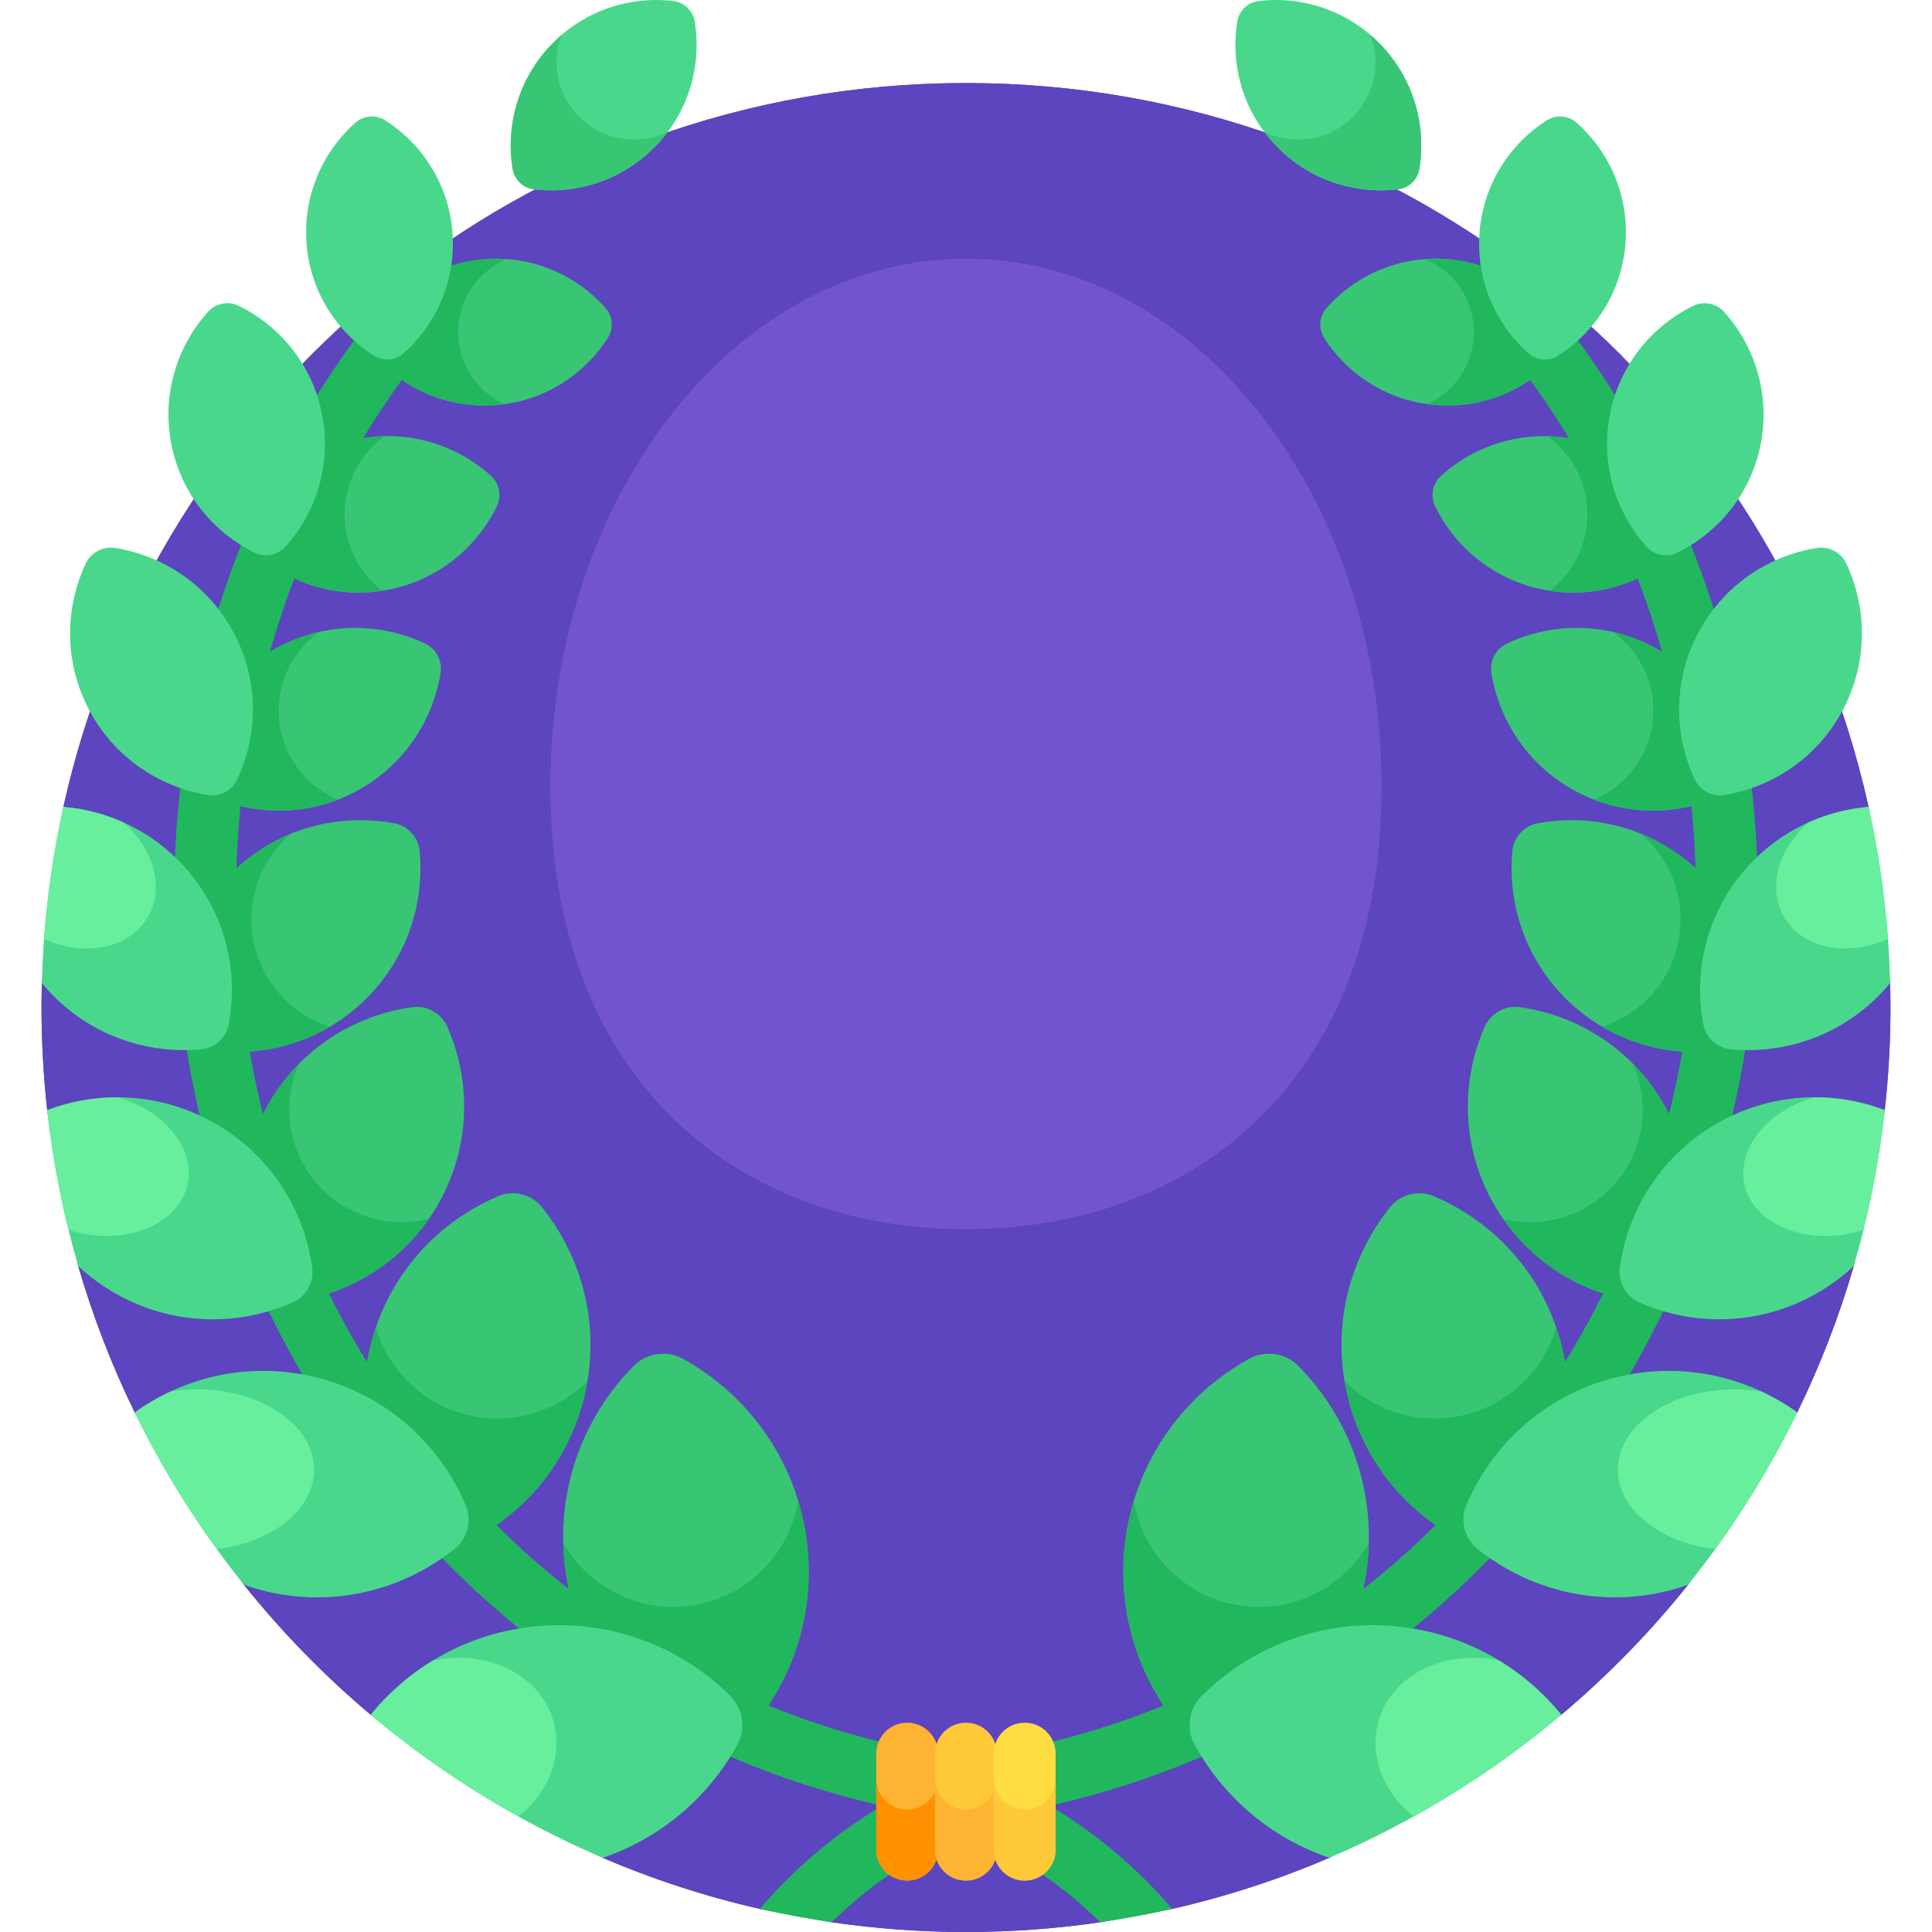 <svg id="Layer_1" enable-background="new 0 0 512 512" height="512" viewBox="0 0 512 512" width="512" xmlns="http://www.w3.org/2000/svg"><g><path d="m11.089 260.503c-.056 2.16-.087 4.326-.087 6.499 0 9.194.524 18.265 1.51 27.197l8.213 41.318c3.91 13.45 8.939 26.422 14.986 38.808l28.921 45.643c10.052 12.559 21.313 24.105 33.61 34.466l61.466 37.907c13.319 5.699 27.243 10.253 41.653 13.536l19.071 3.544c11.613 1.689 23.486 2.579 35.568 2.579s23.955-.89 35.569-2.579l19.071-3.544c14.41-3.282 28.334-7.837 41.653-13.536l61.466-37.907c12.297-10.361 23.558-21.906 33.61-34.466l28.92-45.643c6.046-12.387 11.075-25.358 14.985-38.808l8.213-41.318c.986-8.932 1.51-18.002 1.51-27.197 0-2.173-.03-4.34-.087-6.499l-5.715-46.661c-24.281-109.747-122.144-191.838-239.195-191.838s-214.914 82.091-239.196 191.838z" fill="#5c45bf"/><path d="m11.089 260.503c-.056 2.16-.087 4.326-.087 6.499 0 9.194.524 18.265 1.51 27.197l8.213 41.318c3.91 13.45 8.939 26.422 14.986 38.808l28.921 45.643c10.052 12.559 21.313 24.105 33.61 34.466l61.466 37.907c13.319 5.699 27.243 10.253 41.653 13.536l19.071 3.544c11.613 1.689 23.486 2.579 35.568 2.579s23.955-.89 35.569-2.579l19.071-3.544c14.41-3.282 28.334-7.837 41.653-13.536l61.466-37.907c12.297-10.361 23.558-21.906 33.61-34.466l28.92-45.643c6.046-12.387 11.075-25.358 14.985-38.808l8.213-41.318c.986-8.932 1.51-18.002 1.51-27.197 0-2.173-.03-4.34-.087-6.499l-5.715-46.661c-24.281-109.747-122.144-191.838-239.195-191.838s-214.914 82.091-239.196 191.838z" fill="#5c45bf"/><path d="m238.66 462.856c-44.758-9.808-85.051-33.523-116.522-68.582-32.16-35.826-52.196-80.467-57.941-129.098-7.741-65.521 12.106-131.045 54.452-179.771 2.968-3.417 2.606-8.593-.81-11.561-3.414-2.968-8.591-2.607-11.561.81-45.369 52.205-66.64 122.348-58.358 192.446 6.144 52.007 27.59 99.77 62.021 138.123 33.779 37.63 77.077 63.096 125.21 73.644 21.461 4.703 41.058 15.392 56.417 30.555 6.441-.937 12.803-2.117 19.072-3.544-18.446-21.646-43.821-36.851-71.98-43.022z" fill="#21b75d"/><path d="m405.722 74.653c-2.97-3.415-8.145-3.776-11.561-.81-3.415 2.969-3.778 8.145-.81 11.561 42.347 48.727 62.194 114.251 54.452 179.771-5.745 48.632-25.781 93.272-57.941 129.098-31.471 35.059-71.764 58.774-116.522 68.582-28.159 6.171-53.534 21.376-71.98 43.02 6.269 1.428 12.631 2.608 19.072 3.544 15.359-15.163 34.956-25.852 56.417-30.555 48.133-10.548 91.431-36.014 125.21-73.644 34.43-38.354 55.877-86.117 62.021-138.123 8.282-70.096-12.989-140.239-58.358-192.444z" fill="#21b75d"/><g><path d="m240.417 498.37c-4.527 0-8.195-3.668-8.195-8.195v-25.445c0-4.526 3.668-8.195 8.195-8.195 4.526 0 8.195 3.669 8.195 8.195v25.445c-.001 4.527-3.669 8.195-8.195 8.195z" fill="#ffb332"/></g><path d="m240.416 479.54c-4.526 0-8.195-3.668-8.195-8.195v18.83c0 4.527 3.669 8.195 8.195 8.195 4.527 0 8.195-3.668 8.195-8.195v-18.83c0 4.526-3.668 8.195-8.195 8.195z" fill="#ff9100"/><path d="m184.105 5.713c-.465-2.874-2.802-5.111-5.694-5.45-11.597-1.357-23.669 2.541-32.365 11.627s-12.063 21.317-10.198 32.844c.465 2.874 2.802 5.111 5.694 5.45 11.597 1.358 23.669-2.541 32.365-11.627 8.696-9.087 12.062-21.317 10.198-32.844z" fill="#49d88b"/><path d="m160.47 81.635c-7.792-8.786-19.459-13.945-32.068-12.953-3.419.269-6.697.978-9.788 2.06-1.376 8.496-5.622 16.289-12.272 22.187-1.882 1.67-4.68 1.89-6.8.535-.446-.285-.874-.587-1.305-.887.273.653.654 1.269 1.141 1.818 7.792 8.785 19.459 13.945 32.068 12.952s23.326-7.914 29.647-17.81c1.576-2.468 1.32-5.712-.623-7.902z" fill="#38c674"/><path d="m130.068 126.052c-9.167-8.246-21.95-12.25-34.987-9.725-3.535.685-6.872 1.811-9.969 3.305-.432 9.026-3.941 17.659-10.183 24.597-1.767 1.965-4.659 2.525-7.032 1.361-.498-.244-.981-.509-1.466-.771.362.649.832 1.247 1.405 1.762 9.167 8.246 21.949 12.25 34.987 9.725s23.401-11.012 28.827-22.084c1.353-2.76.704-6.114-1.582-8.17z" fill="#38c674"/><path d="m112.627 170.535c-11.902-5.588-26.187-5.73-38.716.871-3.398 1.79-6.456 3.97-9.156 6.45 2.344 9.348 1.427 19.242-2.803 28.252-1.197 2.551-3.977 4.015-6.758 3.56-.584-.095-1.159-.217-1.735-.335.57.551 1.234 1.016 1.978 1.365 11.902 5.588 26.187 5.73 38.716-.871 12.53-6.602 20.489-18.464 22.61-31.44.53-3.236-1.168-6.459-4.136-7.852z" fill="#38c674"/><path d="m104.5 218.184c-14.511-2.706-30.07 1.176-41.817 11.89-3.185 2.905-5.892 6.138-8.124 9.596 5.189 9.493 6.989 20.502 4.94 31.486-.579 3.11-3.186 5.486-6.336 5.777-.662.061-1.32.092-1.979.127.775.438 1.628.755 2.535.924 14.511 2.706 30.07-1.176 41.817-11.89s17.041-25.851 15.678-40.549c-.34-3.664-3.096-6.686-6.714-7.361z" fill="#38c674"/><path d="m109.22 266.911c-15.661 2.181-30.149 11.413-38.442 26.289-2.249 4.034-3.9 8.237-4.992 12.509 8.498 7.88 14.067 18.453 15.718 30.308.468 3.356-1.372 6.656-4.473 8.022-.651.287-1.31.543-1.968.802.936.181 1.91.214 2.89.077 15.661-2.182 30.148-11.413 38.441-26.289s8.527-32.053 2.148-46.522c-1.59-3.607-5.417-5.74-9.322-5.196z" fill="#38c674"/><path d="m132.061 316.995c-16.241 6.868-29.183 20.991-33.824 39.407-1.259 4.994-1.825 9.998-1.769 14.915 11.427 6.037 20.476 15.819 25.674 28.113 1.473 3.48.442 7.565-2.504 9.932-.619.497-1.255.962-1.888 1.431 1.06-.075 2.119-.321 3.135-.75 16.24-6.868 29.183-20.991 33.824-39.407 4.642-18.416-.061-36.987-11.106-50.731-2.756-3.428-7.493-4.622-11.542-2.91z" fill="#38c674"/><path d="m167.948 361.975c-13.73 13.85-21.036 33.738-18.046 54.53.811 5.638 2.335 10.996 4.458 16.003 14.227 1.375 27.596 7.58 38.079 17.973 2.969 2.942 3.631 7.554 1.611 11.213-.424.769-.879 1.512-1.331 2.258 1.053-.522 2.033-1.219 2.892-2.085 13.729-13.85 21.036-33.738 18.046-54.53s-15.604-37.815-32.68-47.235c-4.257-2.349-9.606-1.58-13.029 1.873z" fill="#38c674"/><path d="m327.895 5.713c.465-2.874 2.802-5.111 5.694-5.45 11.597-1.357 23.669 2.541 32.365 11.627s12.062 21.317 10.198 32.844c-.465 2.874-2.802 5.111-5.694 5.45-11.598 1.358-23.669-2.541-32.365-11.627-8.696-9.087-12.062-21.317-10.198-32.844z" fill="#49d88b"/><path d="m351.53 81.635c7.792-8.786 19.459-13.945 32.068-12.953 3.419.269 6.697.978 9.788 2.06 1.376 8.496 5.622 16.289 12.272 22.187 1.882 1.67 4.68 1.89 6.8.535.446-.285.874-.587 1.305-.887-.273.653-.654 1.269-1.141 1.818-7.792 8.785-19.459 13.945-32.068 12.952s-23.326-7.914-29.647-17.81c-1.576-2.468-1.32-5.712.623-7.902z" fill="#38c674"/><path d="m412.459 93.463c-2.12 1.355-4.918 1.135-6.8-.535-6.65-5.897-10.896-13.691-12.272-22.187-3.091-1.082-6.369-1.79-9.788-2.06-1.977-.156-3.926-.143-5.844-.006 7.537 3.183 12.828 10.643 12.828 19.338 0 8.487-5.049 15.78-12.299 19.085.75.103 1.507.187 2.272.247 12.609.993 24.277-4.167 32.068-12.953.487-.549.868-1.165 1.141-1.818-.432.302-.861.604-1.306.889z" fill="#21b75d"/><path d="m381.932 126.052c9.167-8.246 21.95-12.25 34.987-9.725 3.535.685 6.872 1.811 9.969 3.305.432 9.026 3.941 17.659 10.183 24.597 1.767 1.965 4.659 2.525 7.032 1.361.498-.244.981-.509 1.466-.771-.362.649-.832 1.247-1.405 1.762-9.167 8.246-21.949 12.25-34.987 9.725s-23.401-11.012-28.827-22.084c-1.353-2.76-.704-6.114 1.582-8.17z" fill="#38c674"/><path d="m444.102 145.591c-2.373 1.163-5.265.604-7.031-1.361-6.241-6.939-9.751-15.571-10.183-24.597-3.097-1.494-6.434-2.62-9.969-3.305-2.298-.445-4.586-.677-6.85-.729 6.426 4.639 10.613 12.188 10.613 20.718 0 8.243-3.909 15.57-9.97 20.24 12.501 1.936 24.645-2.054 33.452-9.975.573-.516 1.043-1.113 1.405-1.762-.485.262-.968.526-1.467.771z" fill="#21b75d"/><path d="m399.373 170.535c11.902-5.588 26.187-5.73 38.716.871 3.398 1.79 6.456 3.97 9.156 6.45-2.344 9.348-1.427 19.242 2.803 28.252 1.197 2.551 3.977 4.015 6.758 3.56.584-.095 1.159-.217 1.735-.335-.57.551-1.234 1.016-1.978 1.365-11.902 5.588-26.187 5.73-38.717-.871-12.529-6.602-20.489-18.464-22.61-31.44-.529-3.236 1.169-6.459 4.137-7.852z" fill="#38c674"/><path d="m456.806 209.667c-2.781.455-5.561-1.008-6.758-3.56-4.23-9.009-5.148-18.904-2.803-28.251-2.7-2.481-5.759-4.66-9.156-6.45-3.465-1.826-7.066-3.117-10.712-3.939 6.517 4.628 10.773 12.231 10.773 20.833 0 10.639-6.506 19.755-15.755 23.596 11.353 4.415 23.684 3.724 34.168-1.198.744-.349 1.408-.814 1.978-1.365-.576.118-1.151.239-1.735.334z" fill="#21b75d"/><path d="m407.5 218.184c14.511-2.706 30.07 1.176 41.817 11.89 3.185 2.905 5.892 6.138 8.124 9.596-5.189 9.493-6.989 20.502-4.94 31.486.579 3.11 3.186 5.486 6.336 5.777.662.061 1.32.092 1.979.127-.775.438-1.628.755-2.535.924-14.511 2.706-30.07-1.176-41.817-11.89s-17.041-25.851-15.677-40.549c.339-3.664 3.095-6.686 6.713-7.361z" fill="#38c674"/><path d="m458.836 276.934c-3.15-.292-5.756-2.668-6.336-5.778-2.049-10.983-.249-21.993 4.94-31.486-2.232-3.459-4.939-6.691-8.124-9.596-4.387-4.001-9.306-7.048-14.504-9.156 6.446 5.469 10.542 13.625 10.542 22.741 0 13.312-8.725 24.583-20.768 28.415 10.319 6.086 22.324 8.03 33.693 5.91.908-.169 1.761-.487 2.535-.924-.658-.034-1.317-.065-1.978-.126z" fill="#21b75d"/><path d="m402.78 266.911c15.661 2.181 30.149 11.413 38.441 26.289 2.249 4.034 3.9 8.237 4.992 12.509-8.498 7.88-14.067 18.453-15.718 30.308-.468 3.356 1.372 6.656 4.473 8.022.651.287 1.31.543 1.968.802-.935.181-1.91.214-2.889.077-15.661-2.182-30.148-11.413-38.441-26.289s-8.527-32.053-2.148-46.522c1.591-3.607 5.417-5.74 9.322-5.196z" fill="#38c674"/><path d="m446.214 305.71c-1.093-4.272-2.744-8.476-4.992-12.509-2.356-4.226-5.225-7.979-8.466-11.262 1.651 3.705 2.577 7.805 2.577 12.123 0 16.468-13.35 29.818-29.818 29.818-2.466 0-4.861-.305-7.153-.87 8.535 12.299 21.63 19.951 35.685 21.909.98.136 1.954.104 2.889-.077-.658-.259-1.316-.514-1.968-.801-3.101-1.367-4.941-4.666-4.473-8.023 1.652-11.855 7.221-22.428 15.719-30.308z" fill="#21b75d"/><path d="m379.94 316.995c16.241 6.868 29.183 20.991 33.824 39.407 1.259 4.994 1.825 9.998 1.769 14.915-11.427 6.037-20.476 15.819-25.674 28.113-1.473 3.48-.442 7.565 2.504 9.932.619.497 1.254.962 1.888 1.431-1.06-.075-2.119-.321-3.135-.75-16.24-6.868-29.183-20.991-33.824-39.407s.061-36.987 11.106-50.731c2.755-3.428 7.492-4.622 11.542-2.91z" fill="#38c674"/><path d="m415.533 371.317c.056-4.917-.51-9.921-1.769-14.915-.396-1.571-.874-3.098-1.387-4.605-4.072 13.94-16.94 24.127-32.196 24.127-9.327 0-17.762-3.809-23.842-9.953.26 1.554.561 3.109.953 4.663 4.642 18.416 17.584 32.54 33.824 39.407 1.016.43 2.075.676 3.135.75-.634-.469-1.27-.934-1.888-1.431-2.946-2.366-3.977-6.451-2.504-9.932 5.198-12.291 14.248-22.074 25.674-28.111z" fill="#21b75d"/><path d="m344.052 361.975c13.73 13.85 21.036 33.738 18.046 54.53-.811 5.638-2.334 10.996-4.457 16.003-14.227 1.375-27.596 7.58-38.079 17.973-2.969 2.942-3.631 7.554-1.612 11.213.424.769.879 1.512 1.331 2.258-1.053-.522-2.033-1.219-2.892-2.085-13.729-13.85-21.036-33.738-18.046-54.53s15.604-37.815 32.68-47.235c4.258-2.349 9.606-1.58 13.029 1.873z" fill="#38c674"/><g><path d="m333.598 425.842c-16.67 0-30.493-12.162-33.098-28.095-.939 3.096-1.682 6.289-2.157 9.59-2.99 20.791 4.317 40.679 18.046 54.53.859.866 1.839 1.563 2.892 2.085-.451-.746-.907-1.489-1.331-2.258-2.02-3.659-1.358-8.271 1.612-11.213 10.483-10.393 23.852-16.598 38.079-17.973 2.123-5.007 3.647-10.365 4.458-16.003.367-2.55.577-5.087.641-7.6-5.778 10.114-16.66 16.937-29.142 16.937z" fill="#21b75d"/></g><path d="m99.542 93.463c2.12 1.355 4.918 1.135 6.8-.535 6.65-5.897 10.896-13.691 12.272-22.187 3.091-1.082 6.369-1.79 9.788-2.06 1.977-.156 3.926-.143 5.844-.006-7.537 3.183-12.828 10.643-12.828 19.338 0 8.487 5.049 15.78 12.299 19.085-.75.103-1.507.187-2.272.247-12.609.993-24.277-4.167-32.068-12.953-.487-.549-.868-1.165-1.141-1.818.431.302.86.604 1.306.889z" fill="#21b75d"/><path d="m67.898 145.591c2.372 1.163 5.265.604 7.031-1.361 6.241-6.939 9.751-15.571 10.183-24.597 3.097-1.494 6.434-2.62 9.969-3.305 2.298-.445 4.586-.677 6.85-.729-6.426 4.639-10.613 12.188-10.613 20.718 0 8.243 3.909 15.57 9.97 20.24-12.501 1.936-24.645-2.054-33.452-9.975-.573-.516-1.043-1.113-1.405-1.762.485.262.968.526 1.467.771z" fill="#21b75d"/><path d="m55.194 209.667c2.781.455 5.561-1.008 6.758-3.56 4.23-9.009 5.148-18.904 2.803-28.251 2.7-2.481 5.758-4.66 9.156-6.45 3.465-1.826 7.066-3.117 10.712-3.939-6.517 4.628-10.774 12.231-10.774 20.833 0 10.639 6.506 19.755 15.755 23.596-11.353 4.415-23.684 3.724-34.168-1.198-.744-.349-1.408-.814-1.978-1.365.577.118 1.152.239 1.736.334z" fill="#21b75d"/><path d="m53.164 276.934c3.15-.292 5.756-2.668 6.336-5.778 2.049-10.983.249-21.993-4.94-31.486 2.232-3.459 4.939-6.691 8.124-9.596 4.387-4.001 9.306-7.048 14.504-9.156-6.446 5.469-10.542 13.625-10.542 22.741 0 13.312 8.726 24.583 20.768 28.415-10.319 6.086-22.324 8.03-33.693 5.91-.907-.169-1.761-.487-2.535-.924.658-.034 1.317-.065 1.978-.126z" fill="#21b75d"/><path d="m65.786 305.71c1.092-4.272 2.744-8.476 4.992-12.509 2.356-4.226 5.225-7.979 8.466-11.262-1.651 3.705-2.577 7.805-2.577 12.123 0 16.468 13.35 29.818 29.818 29.818 2.466 0 4.861-.305 7.153-.87-8.535 12.299-21.63 19.951-35.686 21.909-.979.136-1.954.104-2.889-.077.658-.259 1.316-.514 1.968-.801 3.101-1.367 4.941-4.666 4.473-8.023-1.651-11.855-7.22-22.428-15.718-30.308z" fill="#21b75d"/><path d="m96.467 371.317c-.056-4.917.51-9.921 1.769-14.915.396-1.571.874-3.098 1.387-4.605 4.072 13.94 16.94 24.127 32.196 24.127 9.327 0 17.762-3.809 23.842-9.953-.26 1.554-.561 3.109-.953 4.663-4.642 18.416-17.584 32.54-33.825 39.407-1.016.43-2.075.676-3.135.75.634-.469 1.27-.934 1.888-1.431 2.946-2.366 3.977-6.451 2.504-9.932-5.197-12.291-14.246-22.074-25.673-28.111z" fill="#21b75d"/><g><path d="m178.403 425.842c16.67 0 30.493-12.162 33.098-28.095.939 3.096 1.682 6.289 2.157 9.59 2.99 20.791-4.317 40.679-18.046 54.53-.859.866-1.839 1.563-2.892 2.085.451-.746.907-1.489 1.331-2.258 2.02-3.659 1.357-8.271-1.612-11.213-10.483-10.393-23.852-16.598-38.079-17.973-2.123-5.007-3.647-10.365-4.457-16.003-.367-2.55-.577-5.087-.641-7.6 5.776 10.114 16.658 16.937 29.141 16.937z" fill="#21b75d"/></g><path d="m409.908 31.898c2.468-1.576 5.711-1.321 7.902.622 8.785 7.792 13.945 19.459 12.953 32.068-.993 12.609-7.914 23.326-17.81 29.647-2.468 1.576-5.711 1.321-7.902-.622-8.786-7.792-13.945-19.459-12.953-32.068s7.914-23.326 17.81-29.647z" fill="#49d88b"/><path d="m448.714 81.058c2.761-1.353 6.115-.703 8.171 1.582 8.246 9.167 12.25 21.949 9.725 34.987s-11.012 23.401-22.084 28.827c-2.761 1.353-6.115.703-8.171-1.582-8.246-9.167-12.25-21.95-9.725-34.987 2.525-13.038 11.013-23.401 22.084-28.827z" fill="#49d88b"/><path d="m481.431 145.217c3.236-.529 6.459 1.169 7.852 4.137 5.588 11.902 5.73 26.187-.871 38.717-6.602 12.53-18.464 20.489-31.44 22.61-3.236.529-6.459-1.169-7.852-4.137-5.588-11.902-5.731-26.187.871-38.716 6.601-12.531 18.463-20.49 31.44-22.611z" fill="#49d88b"/><path d="m495.197 213.842c-11.821.986-23.314 6.253-31.939 15.709-10.714 11.747-14.597 27.306-11.89 41.817.675 3.618 3.696 6.374 7.361 6.714 14.698 1.363 29.835-3.931 40.549-15.678.567-.622 1.104-1.259 1.633-1.902-.416-15.983-2.378-31.58-5.714-46.66z" fill="#49d88b"/><path d="m455.563 297.405c-14.876 8.293-24.108 22.78-26.289 38.441-.544 3.905 1.589 7.732 5.197 9.322 14.468 6.379 31.646 6.145 46.521-2.148 3.807-2.122 7.238-4.655 10.282-7.505 3.878-13.338 6.648-27.146 8.213-41.318-13.897-5.259-29.928-4.594-43.924 3.208z" fill="#49d88b"/><path d="m427.999 365.069c-18.416 4.642-32.539 17.584-39.407 33.824-1.712 4.05-.518 8.787 2.909 11.541 13.745 11.046 32.315 15.748 50.731 11.107 1.757-.443 3.461-.984 5.137-1.573 11.234-14.036 20.958-29.329 28.921-45.643-13.46-9.704-30.942-13.628-48.291-9.256z" fill="#49d88b"/><path d="m373.02 431.353c-20.792-2.99-40.679 4.317-54.53 18.046-3.454 3.424-4.223 8.772-1.874 13.03 7.607 13.788 20.174 24.659 35.675 29.912 22.406-9.587 43.088-22.422 61.466-37.907-9.847-12.1-24.076-20.685-40.737-23.081z" fill="#49d88b"/><g><path d="m255.987 498.37c-4.527 0-8.195-3.668-8.195-8.195v-25.445c0-4.526 3.668-8.195 8.195-8.195 4.526 0 8.195 3.669 8.195 8.195v25.445c0 4.527-3.669 8.195-8.195 8.195z" fill="#ffc839"/></g><path d="m255.987 479.54c-4.526 0-8.195-3.668-8.195-8.195v18.83c0 4.527 3.668 8.195 8.195 8.195 4.526 0 8.195-3.668 8.195-8.195v-18.83c0 4.526-3.669 8.195-8.195 8.195z" fill="#ffb332"/><g><path d="m271.557 498.37c-4.526 0-8.195-3.668-8.195-8.195v-25.445c0-4.526 3.668-8.195 8.195-8.195 4.526 0 8.195 3.669 8.195 8.195v25.445c0 4.527-3.668 8.195-8.195 8.195z" fill="#ffdd40"/></g><path d="m271.557 479.54c-4.526 0-8.195-3.668-8.195-8.195v18.83c0 4.527 3.668 8.195 8.195 8.195s8.195-3.668 8.195-8.195v-18.83c0 4.526-3.669 8.195-8.195 8.195z" fill="#ffc839"/><path d="m365.954 11.89c-.89-.929-1.822-1.79-2.779-2.611.848 2.249 1.333 4.676 1.333 7.221 0 11.322-9.178 20.5-20.5 20.5-3.237 0-6.287-.771-9.009-2.107.944 1.267 1.972 2.492 3.093 3.663 8.696 9.086 20.768 12.985 32.365 11.627 2.892-.339 5.229-2.576 5.694-5.45 1.866-11.526-1.501-23.757-10.197-32.843z" fill="#38c674"/><path d="m146.046 11.89c.89-.929 1.823-1.79 2.779-2.611-.848 2.249-1.333 4.676-1.333 7.221 0 11.322 9.178 20.5 20.5 20.5 3.237 0 6.287-.771 9.008-2.107-.944 1.267-1.972 2.492-3.093 3.663-8.696 9.086-20.768 12.985-32.365 11.627-2.892-.339-5.229-2.576-5.694-5.45-1.864-11.526 1.502-23.757 10.198-32.843z" fill="#38c674"/><path d="m102.092 31.898c-2.468-1.576-5.711-1.321-7.902.622-8.786 7.792-13.945 19.459-12.953 32.068s7.914 23.326 17.81 29.647c2.468 1.576 5.711 1.321 7.902-.622 8.786-7.792 13.945-19.459 12.953-32.068s-7.913-23.326-17.81-29.647z" fill="#49d88b"/><path d="m63.286 81.058c-2.761-1.353-6.114-.703-8.171 1.582-8.246 9.167-12.25 21.949-9.725 34.987s11.012 23.401 22.084 28.827c2.761 1.353 6.115.703 8.171-1.582 8.246-9.167 12.25-21.95 9.725-34.987-2.525-13.038-11.012-23.401-22.084-28.827z" fill="#49d88b"/><path d="m30.569 145.217c-3.236-.529-6.459 1.169-7.852 4.137-5.588 11.902-5.73 26.187.871 38.717s18.464 20.489 31.44 22.61c3.236.529 6.459-1.169 7.852-4.137 5.588-11.902 5.731-26.187-.871-38.716-6.601-12.531-18.463-20.49-31.44-22.611z" fill="#49d88b"/><path d="m12.722 262.404c10.714 11.747 25.851 17.041 40.549 15.678 3.665-.34 6.687-3.096 7.361-6.714 2.706-14.511-1.176-30.07-11.89-41.817-8.625-9.456-20.117-14.723-31.938-15.709-3.337 15.08-5.298 30.677-5.715 46.661.529.642 1.066 1.28 1.633 1.901z" fill="#49d88b"/><path d="m82.726 335.847c-2.181-15.661-11.413-30.148-26.289-38.441-13.996-7.802-30.027-8.467-43.925-3.206 1.566 14.172 4.335 27.979 8.213 41.318 3.044 2.85 6.475 5.382 10.282 7.505 14.876 8.293 32.053 8.527 46.521 2.148 3.609-1.593 5.742-5.419 5.198-9.324z" fill="#49d88b"/><path d="m84.001 365.069c-17.349-4.372-34.831-.448-48.29 9.255 7.963 16.314 17.687 31.608 28.921 45.643 1.676.589 3.38 1.13 5.136 1.573 18.416 4.642 36.987-.061 50.731-11.107 3.427-2.754 4.621-7.491 2.909-11.541-6.867-16.239-20.991-29.181-39.407-33.823z" fill="#49d88b"/><path d="m138.98 431.353c-16.661 2.396-30.89 10.981-40.738 23.08 18.379 15.485 39.06 28.32 61.466 37.907 15.501-5.252 28.069-16.124 35.675-29.912 2.349-4.258 1.58-9.606-1.874-13.03-13.85-13.728-33.737-21.035-54.529-18.045z" fill="#49d88b"/><g fill="#67ef9e"><path d="m397.267 440.059c-14.462-3.095-28.5 3.831-31.97 16.143-2.58 9.155 1.379 18.822 9.313 25.199 13.937-7.729 27.045-16.769 39.149-26.967-4.604-5.656-10.174-10.529-16.492-14.375z"/><path d="m428.758 389.495c0 10.566 11.163 19.331 25.8 21.004 8.23-11.366 15.523-23.456 21.732-36.175-2.978-2.147-6.163-3.993-9.49-5.547-2.297-.375-4.689-.58-7.152-.58-17.06.001-30.89 9.536-30.89 21.298z"/><path d="m462.306 313.893c2.2 10.061 14.967 15.815 28.514 12.852 1.036-.227 2.043-.502 3.024-.814 2.551-10.335 4.45-20.927 5.643-31.732-5.918-2.24-12.223-3.395-18.593-3.392-12.461 3.507-20.68 13.519-18.588 23.086z"/><path d="m495.197 213.842c-5.447.454-10.82 1.829-15.879 4.092-8.028 6.966-10.997 17.322-6.533 25.054 4.848 8.398 16.758 10.74 27.541 5.829-.878-11.915-2.611-23.593-5.129-34.975z"/><path d="m114.733 440.059c14.462-3.095 28.5 3.831 31.97 16.143 2.58 9.155-1.379 18.822-9.313 25.199-13.937-7.729-27.045-16.769-39.149-26.967 4.604-5.656 10.174-10.529 16.492-14.375z"/><path d="m83.242 389.495c0 10.566-11.163 19.331-25.8 21.004-8.23-11.366-15.523-23.456-21.731-36.175 2.978-2.147 6.163-3.993 9.49-5.547 2.297-.375 4.689-.58 7.152-.58 17.059.001 30.889 9.536 30.889 21.298z"/><path d="m49.695 313.893c-2.2 10.061-14.966 15.815-28.514 12.852-1.036-.227-2.043-.502-3.024-.814-2.551-10.335-4.45-20.927-5.643-31.732 5.918-2.24 12.223-3.395 18.593-3.392 12.46 3.507 20.68 13.519 18.588 23.086z"/><path d="m16.803 213.842c5.447.454 10.82 1.829 15.879 4.092 8.028 6.966 10.997 17.322 6.533 25.054-4.848 8.398-16.758 10.74-27.541 5.829.879-11.915 2.611-23.593 5.129-34.975z"/></g><path d="m366.13 208.609c0 77.347-49.307 117.132-110.13 117.132s-110.13-39.785-110.13-117.132 49.307-140.048 110.13-140.048 110.13 62.701 110.13 140.048z" fill="#7255ce"/></g></svg>
